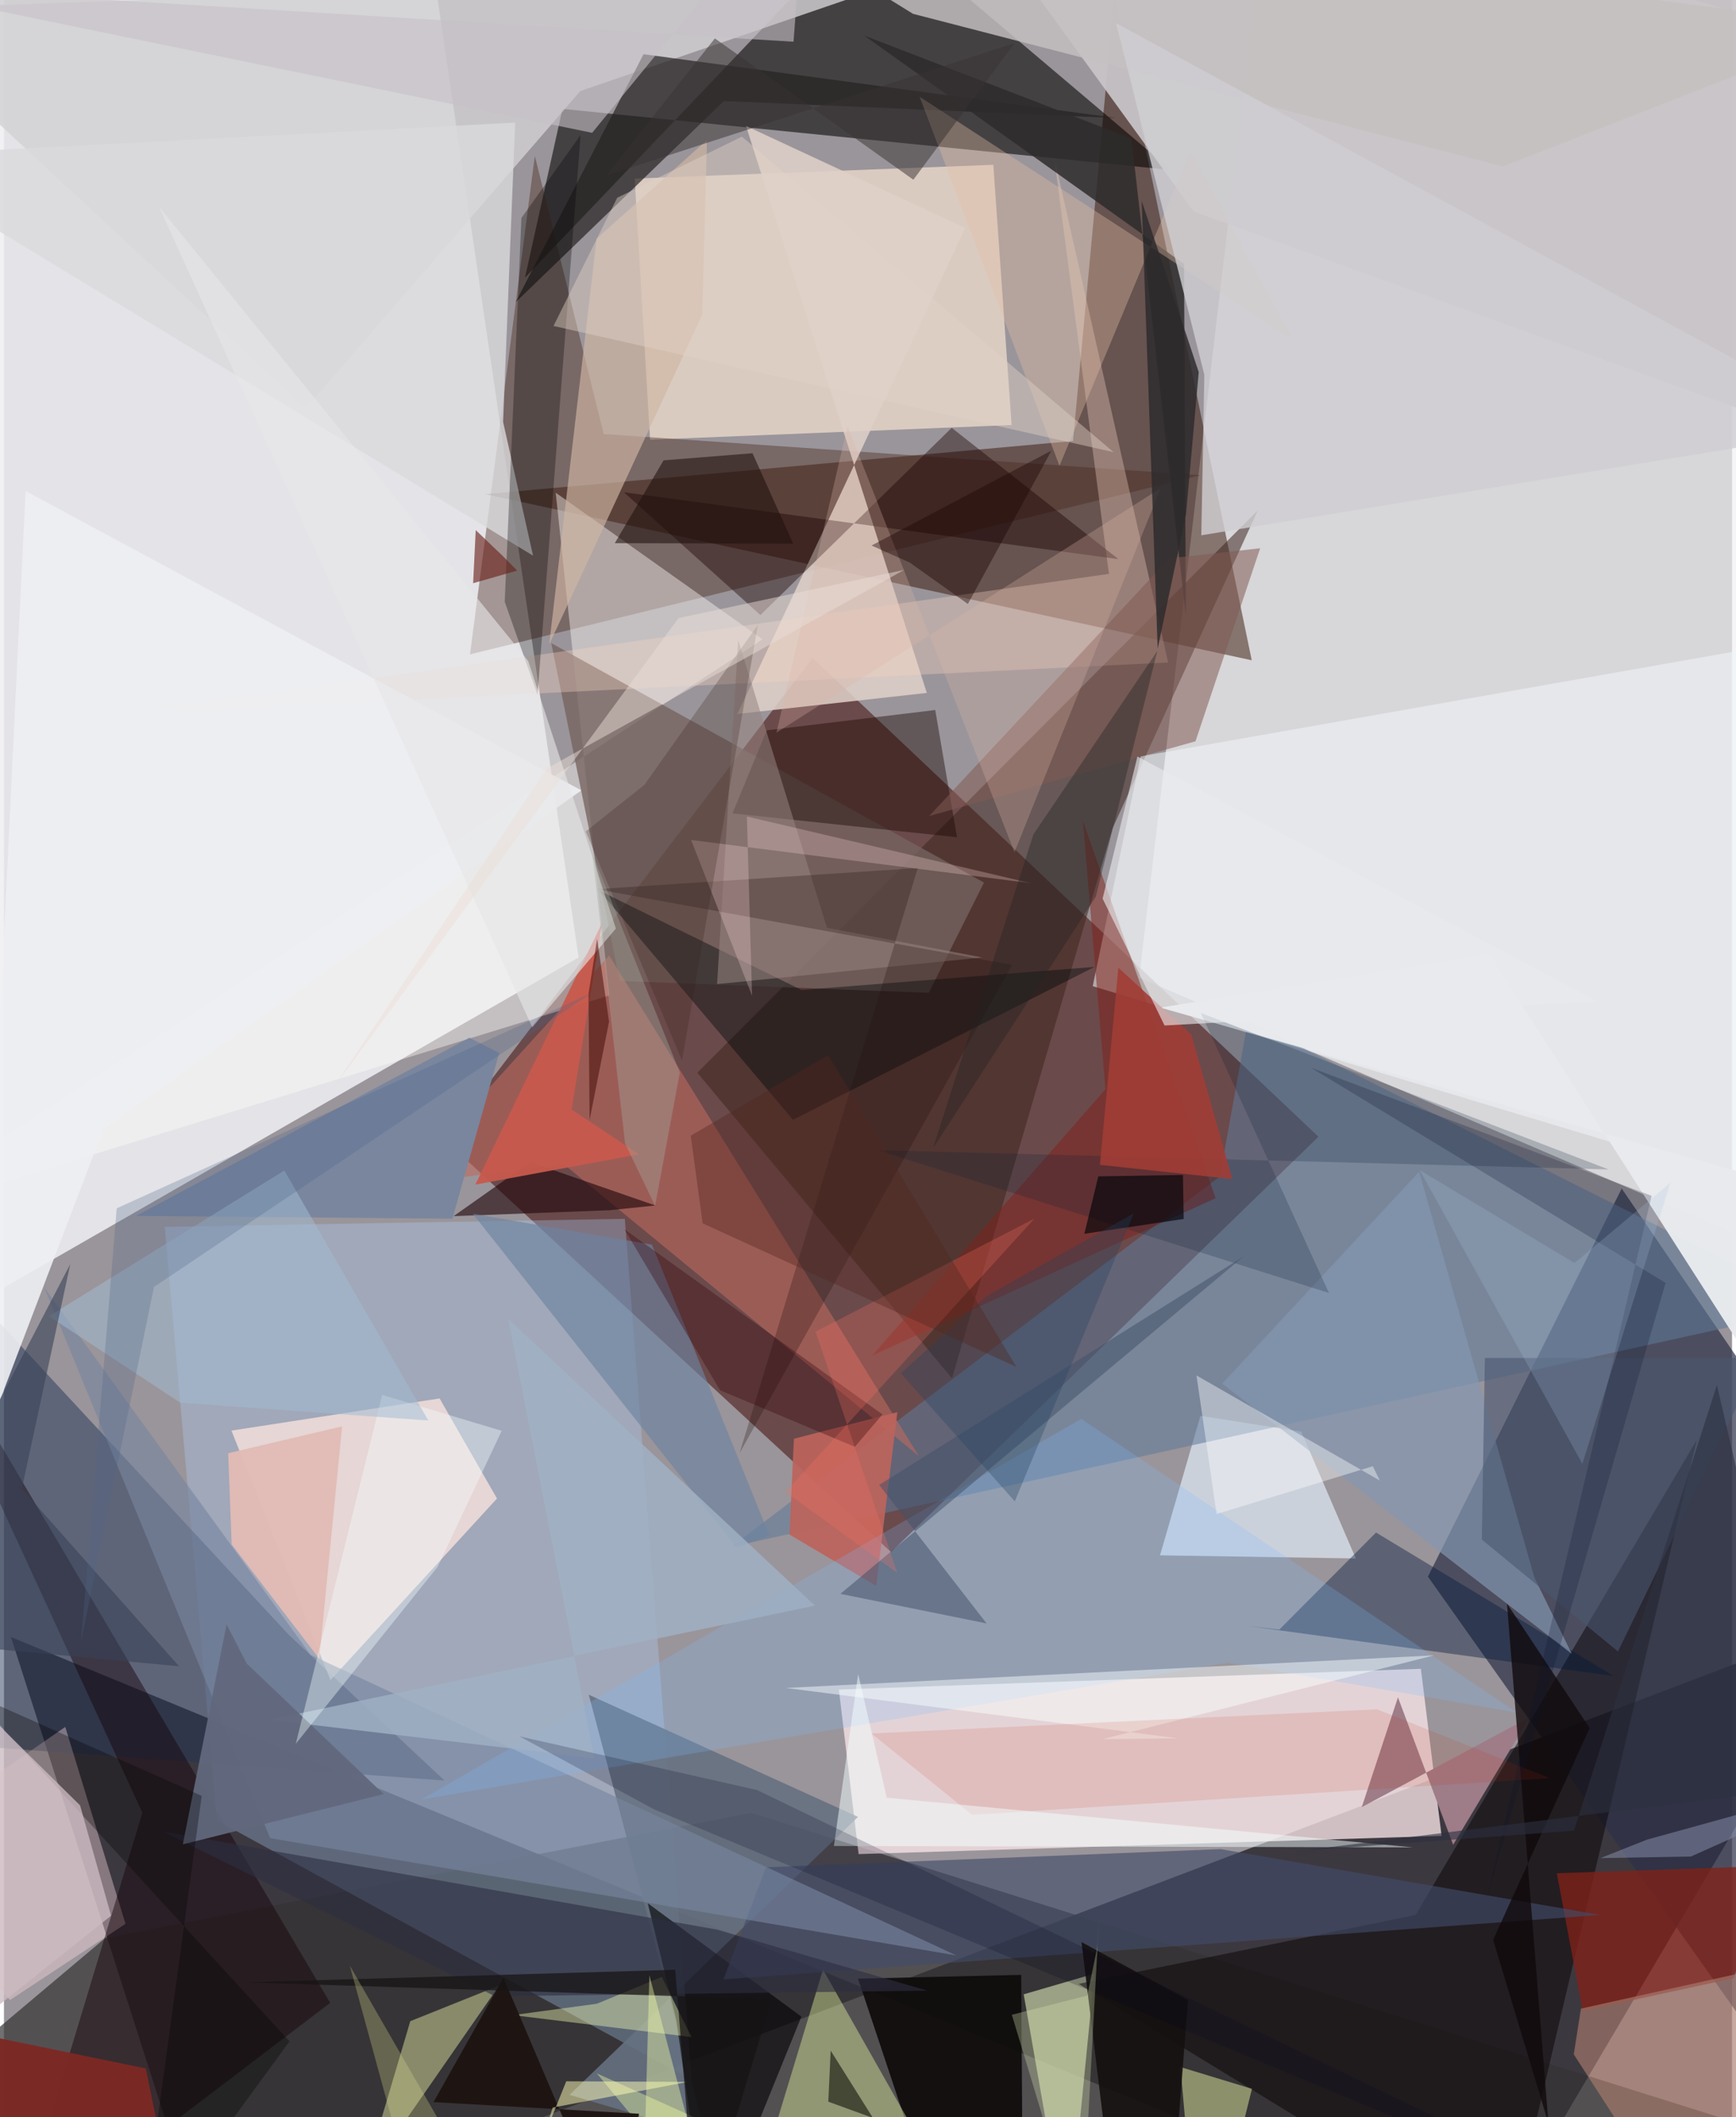 <svg xmlns="http://www.w3.org/2000/svg" width="228" height="278" viewBox="0 0 836 1024"><path fill="#9a959a" d="M0 0h836v1024H0z"/><path fill="#28242b" fill-opacity=".82" d="M97.543 1086L3.403 791.792 718.257 1086 898 781.749z"/><path fill="#efeff2" fill-opacity=".871" d="M277.98 463.108L-2.348 624.098-30.204-19.013 200.73-62z"/><path fill="#f1f1f4" fill-opacity=".706" d="M874.9 612.833L898 24.114 612.275-62l-63.072 534.814z"/><path fill="#3f0500" fill-opacity=".514" d="M213.438 551.523l215.736 199.185 206.728-200.916L391.167 318.16z"/><path fill="#2d3147" fill-opacity=".706" d="M848.048 987.15l-159.17-224.596 93.738-187.712L898 743.85z"/><path fill="#343233" fill-opacity=".698" d="M48.964 937.388l312.548-60.562L898 1045.442l-960-14.616z"/><path fill="#310f01" fill-opacity=".49" d="M517.185 213.295L537.147-1.558l66.491 320.904-370.82-80.345z"/><path fill="#f7e3e6" fill-opacity=".788" d="M695.48 887.957l-282.018 8.814-9.56-79.593 281.572-10.049z"/><path fill="#020100" fill-opacity=".565" d="M419.116-40.99L252.06 134.304l18.127-81.636 294.465 29.559z"/><path fill="#efdcce" fill-opacity=".757" d="M312.572 212.658l174.894-7.083-8.836-125.863-173.502 6.656z"/><path fill="#afd4ff" fill-opacity=".306" d="M300.356 589.498l-222.561 3.89 25.271 287.102 229.63 125.468z"/><path fill="#233555" fill-opacity=".494" d="M-52.368 841.694l265.5 19.49-75.523-70.656L-62 575.21z"/><path fill="#3d251e" fill-opacity=".541" d="M335.443 518.84l123.179 147.79 77.66-265.937 70.296-153.861z"/><path fill="#47281c" fill-opacity=".408" d="M290.158 209.925l288.723 19.92-353.407 86.629 31.353-241.04z"/><path fill="#decfc7" fill-opacity=".867" d="M465.084 110.234L354.838 345.313l91.623-10.162-87.473-274.253z"/><path fill="#ffe6de" fill-opacity=".737" d="M157.955 812.645l-47.907-120.709 100.705-15.564 27.767 48.41z"/><path fill="#c8c3c6" fill-opacity=".941" d="M475.837-35.167L898-58.132v276.983L575.624 102.347z"/><path fill="#d1d0d3" fill-opacity=".816" d="M145.95 197.554l132.888-153.53 167.778-57.558L-62 4.584z"/><path fill="#e3effb" fill-opacity=".659" d="M559.26 752.267l19.56-67.496 48.756 7.644 26.411 61.349z"/><path fill="#f1f5f8" fill-opacity=".545" d="M893.78 305.133l-343.904 60.703-23.167 111.153 339.504 102.09z"/><path fill="#fffcf8" fill-opacity=".42" d="M266.918 238.295l25.904 243.153L-62 590.818 366.974 309.21z"/><path fill="#5f799a" fill-opacity=".553" d="M351.852 748.126l236.366-179.078 13.62-75.456L878.32 632.214z"/><path fill="#c3cfa4" fill-opacity=".706" d="M493.318 964.578l34.074-9.938 3.369-33.03L514.57 1086z"/><path fill="#080004" fill-opacity=".486" d="M818.876 696.553L726.996 1086 519.912 959.516l163.015-33.34z"/><path fill="#242121" fill-opacity=".698" d="M348.255 48.87l189.87 8.206-228.72-30.858-61.884 119.981z"/><path fill="#0f0b0b" fill-opacity=".918" d="M492.593 1027.557l-.479-72.381-78.933 1.83 40.334 120.921z"/><path fill="#756360" fill-opacity=".776" d="M447.4 480.19l-149.475-5.74-33.15-163.387 209.347 115.803z"/><path fill="#be6a5e" fill-opacity=".588" d="M292.753 462.158L191.965 573.296l78.65-10.412 172.002 141.382z"/><path fill="#667180" fill-opacity=".898" d="M273.604 1013.205l139.573-134.448-130.263-59.079 56.55 212.974z"/><path fill="#030002" fill-opacity=".616" d="M340.832 1086l-15.59-109.123-13.769-56.335 74.302 54.844z"/><path fill="#ffdde4" fill-opacity=".384" d="M2.961 967.337L-62 898.548l91.655-63.294 29.138 95.232z"/><path fill="#edfca3" fill-opacity=".404" d="M471.776 1086l-185.001-83.199L355.772 1086l40.457-133.36z"/><path fill="#f2f9ad" fill-opacity=".439" d="M164.504 1086h-12.162l87.187-125.636-42.959 17.198z"/><path fill="#150007" fill-opacity=".451" d="M-62 596.625l219.824 372.09L3.725 1086l63.239-209.26z"/><path fill="#f7d5c3" fill-opacity=".345" d="M58.175 345.175l476.389-67.622-26.635-202.187 55.29 245.062z"/><path fill="#812118" fill-opacity=".769" d="M856.26 902.43l-19.575 54.382-72.974 15.812-12.477-66.602z"/><path fill="#e7e9ec" fill-opacity=".988" d="M559.396 487.346L898 583.306v157.985l-179.464-279.92z"/><path fill="#00183a" fill-opacity=".4" d="M616.965 788.184l46.801-46.957 114.911 69.375-176.843-24.15z"/><path fill="#9e7c88" d="M738.056 830.587l-81.186 43.46 17.51-53.097 26.695 71.309z"/><path fill="#190602" fill-opacity=".424" d="M369.003 353.244l81.53-9.838 10.518 61.547-108.598-11.564z"/><path fill="#424c69" fill-opacity=".639" d="M588.58 894.35l183.613 31.842-424.081 31.17 20.508-54.208z"/><path fill="#bb645d" fill-opacity=".941" d="M421.928 767l-41.919-24.8 2.16-46.327 50.035-12.859z"/><path fill="#1a0000" fill-opacity=".408" d="M299.896 238.088l66.045 59.388 92.558-90.554 80.624 63.505z"/><path fill="#8497b2" fill-opacity=".682" d="M589.383 669.203l169.068 130.673-18.039-36.831-55.807-196.273z"/><path fill="#eeeff2" fill-opacity=".902" d="M48.224 545.762l-60.46 158.474 22.698-466.779 268.88 144.819z"/><path fill="#77859f" fill-opacity=".624" d="M128.76 889.021l332.022 56.787-312.422-145.42L19.574 622.877z"/><path fill="#dad9dc" fill-opacity=".804" d="M241.475 204.096l5.837-144.787L-62 75.55l317.966 193.21z"/><path fill="#822018" fill-opacity=".498" d="M420.081 655.596l112.796-128.78-10.937-129.832 64.225 182.537z"/><path fill="#020a0e" fill-opacity=".424" d="M287.997 430.746l97.871 48.082 141.737-11.174-145.895 73.96z"/><path fill="#d0b6a3" fill-opacity=".659" d="M340.095 67.75l-53.391 47.656-22.935 196.312 74.107-159.6z"/><path fill="#2d2b2c" fill-opacity=".843" d="M571.77 297.7L545.44 67.002 416.168 17.195l154.727 110.49z"/><path fill="#e4f0a2" fill-opacity=".494" d="M584.924 1086l18.823-75.708-34.602-10.54 7.47 83.954z"/><path fill="#020002" fill-opacity=".302" d="M250.338 105.41l28.612-40.08-20.827 270.733-15.872-45.016z"/><path fill="#e2bfa2" fill-opacity=".369" d="M623.936 164.44L442.983 46.815l67.654 178.507L573.84 73.269z"/><path fill="#7bbffe" fill-opacity=".224" d="M732 828.343L592.217 804.15l-390.186 66.182L521.15 686.281z"/><path fill="#0d2039" fill-opacity=".224" d="M422.517 556.267l218.485 69.106-61.967-135.41 197.159 75.651z"/><path fill="#815a53" fill-opacity=".537" d="M607.707 265.179l-31.28 93.362-128.844 36.148 116.176-124.623z"/><path fill="#79869e" d="M216.942 589.432l22.66-80.13-14.437-7.37-161.218 86.16z"/><path fill="#c5bfc0" fill-opacity=".824" d="M439.771 6.686L328.597-62 898 12.907 725.15 80.52z"/><path fill="#2d2f42" fill-opacity=".608" d="M344.894 933.274L76.646 885.75l160.884 79.76 209.169-2.705z"/><path fill="#1f060b" fill-opacity=".612" d="M292.975 585.347l-75.43 2.861 37.026-26.142 60.548 20.984z"/><path fill="#6d83a1" fill-opacity=".643" d="M354.607 748.518L226.817 587.05l86.68 14.952 56.822 140.763z"/><path fill="#14100f" fill-opacity=".898" d="M539.206 1086l-17.929-146.7 51.555 28.057-4.655 59.581z"/><path fill="#43526b" fill-opacity=".529" d="M475.367 785.194l-70.72-14.305 195.174-163.288L423.407 718.21z"/><path fill="#968380" fill-opacity=".541" d="M473.241 463.097l-75.105-14.382-42.941-139.138-10.213 166.4z"/><path fill="#f6fdb4" fill-opacity=".412" d="M332.597 985.246l-14.35-29.095-31.38 12.979-40.676 5.512z"/><path fill="#100a0c" fill-opacity=".784" d="M767.094 835.795l-39.974-60.206 20.067 251.436-26.762-88.807z"/><path fill="#f8ffff" fill-opacity=".471" d="M568.001 840.75l-36.49.402 160.333-40.515L378.271 816.4z"/><path fill="#7d2824" fill-opacity=".961" d="M86.16 1086l-17.537-85.58-106.38-21.866L-62 1086z"/><path fill="#a0b0c4" fill-opacity=".827" d="M285.595 850.433l-41.8-212.76 148.48 138.883-263.952 55.242z"/><path fill="#dbb5a7" fill-opacity=".282" d="M488.866 412.176l70.82-176.159-185.981 118.345 34.372-148.304z"/><path fill="#210f0e" fill-opacity=".278" d="M487.748 466.7L355.912 702.747l86.152-282.9-155.43 10.217z"/><path fill="#a87a6c" fill-opacity=".655" d="M810.526 1072.618l-51.1-78.99 3.471-22.133L898 941.487z"/><path fill="#cfced1" fill-opacity=".816" d="M898 206.776l-318.76 52.131 1.474-77.621-42.736-170.124z"/><path fill="#e2bbb5" fill-opacity=".961" d="M163.571 689.903l-55.083 12.97 1.668 44.098 42.383 55.332z"/><path fill="#c52d10" fill-opacity=".122" d="M747.852 860.025l-83.658-33.308-244.577 11.697 48.775 39.345z"/><path fill="#a13d36" fill-opacity=".894" d="M539.128 468.072l35.287 32.308 19.868 69.898-64.08-6.889z"/><path fill="#fad6d9" fill-opacity=".275" d="M361.91 481.597l-29.497-75.335 164.25 20.89-137.259-32.242z"/><path fill="#342318" fill-opacity=".251" d="M328.024 512.962l36.703-210.72-54.93 77.385-28.33 22.522z"/><path fill="#c7594d" fill-opacity=".953" d="M274.58 536.657l32.639 21.629-79.178 14.662 61.379-126.745z"/><path fill="#62687d" fill-opacity=".945" d="M183.692 867.74l-66.269-63.168-9.717-18.894-21.186 106.38z"/><path fill="#200f0c" fill-opacity=".557" d="M295.495 262.725l86.294.204-19.658-43.713-43.023 3.444z"/><path fill="#1e1512" fill-opacity=".973" d="M307.217 1022.351L296.692 1086l-55.03-129.406-33.86 60.13z"/><path fill="#2d2b2d" fill-opacity=".831" d="M558.135 313.677l13.697-64.828 6.167-68.871-27.585-82.727z"/><path fill="#e6e6e8" fill-opacity=".612" d="M255.577 496.87L75.06 100.061 253.6 319.646l42.435 129.446z"/><path fill="#fefdb6" fill-opacity=".506" d="M272.014 1006.651l-12.334 30.65 5.796-17.948 65.367-12.411z"/><path fill="#000408" fill-opacity=".647" d="M529.427 568.954l-6.756 27.777 48.05-7.161-.367-21.284z"/><path fill="#f2ffff" fill-opacity=".49" d="M413.239 809.652l13.852 59.857 254.598 24.003-280.186-.677z"/><path fill="#48566f" fill-opacity=".596" d="M716.421 656.805l133.225.032-68.821 141.927-65.879-54.126z"/><path fill="#f2ffff" fill-opacity=".384" d="M141.184 843.402l68.659-85.635 30.969-65.733-57.853-17.367z"/><path fill="#330009" fill-opacity=".325" d="M346.465 672.433l65.183 27.357 13.34-15.697-124.809-89.537z"/><path fill="#a2bad2" fill-opacity=".525" d="M205.286 687.046l-119.904-8.57-63.6-41.854 113.864-70.502z"/><path fill="#0c152e" fill-opacity=".231" d="M803.842 620.495L632.347 516.448l164.734 61.925-79.715 339.532z"/><path fill="#fdffff" fill-opacity=".396" d="M586.643 732.28l75.561-23.115 3.394 6.917-88.681-50.82z"/><path fill="#010002" fill-opacity=".306" d="M65.997 1086l72.163-98.674-154.39-168.515 111.918 49.795z"/><path fill="#7c859f" fill-opacity=".596" d="M772.28 898.713l43.831-.79L898 861.288 794.91 889.75z"/><path fill="#171414" fill-opacity=".733" d="M371.379 966.936L335.507 1086l-10.77-133.28-208.466 6.065z"/><path fill="#c5c1c5" fill-opacity=".592" d="M284.546 64.24L387.976-62l-5.997 82.188L-62-6.906z"/><path fill="#010223" fill-opacity=".196" d="M249.407 839.808l65.07 35.31L821.356 1086l-457.04-220.221z"/><path fill="#25261a" fill-opacity=".694" d="M552.964 1072.598l-154.166-56.086 1.147-24.69L459.087 1086z"/><path fill="#acc3de" fill-opacity=".212" d="M763.59 707.963l42.57-135.884-46.361 38.784-74.895-44.935z"/><path fill="#202324" fill-opacity=".38" d="M528.19 433.697l-78.746 121.711 48.568-151.814 59.992-88.795z"/><path fill="#682119" fill-opacity=".624" d="M226.97 282.081l21.314-6.103-7.167-7.249-12.885-12.315z"/><path fill="#383232" fill-opacity=".506" d="M343.923 18.57l96.024 68.356 48.96-66.067-197.498 64z"/><path fill="#e2d3c8" fill-opacity=".431" d="M265.852 157.659l30.824-62.007L356.98 66.09l179.838 152.613z"/><path fill="#374257" fill-opacity=".588" d="M-62 792.187l146.7 13.725-76.06-85.82L32.103 611.36z"/><path fill="#ddeab2" fill-opacity=".31" d="M487.59 974.479l36.503-9.33 4.97-23.993-7.85 144.844z"/><path fill="#190304" fill-opacity=".404" d="M466.308 292.126l40.45-74.198-87.038 45.92 18.55 8.281z"/><path fill="#eaddd7" fill-opacity=".478" d="M326.307 298.959L435.5 275.633l-172.703 95.954-104.743 156.419z"/><path fill="#a6ac9d" fill-opacity=".388" d="M326.958 518.74l-42.353-105.988 15.87 140.259 14.53 30.164z"/><path fill="#ccbbc1" fill-opacity=".78" d="M51.831 926.539L36.815 873.19-62 775.79l12.712 231.337z"/><path fill="#1f425d" fill-opacity=".322" d="M475.256 626.972l-41.388 37.24 55.15 61.93 57.58-139.335z"/><path fill="#e8e9ed" fill-opacity=".62" d="M561.471 495.995l-29.976-61.385 16.85-68.714 222.5 118.456z"/><path fill="#3e0903" fill-opacity=".506" d="M282.799 480.63l4.151-26.588 5.779 40.113-9.43 47.566z"/><path fill="#2c3040" fill-opacity=".604" d="M828.676 669.9l45.141 194.306-247.046 31.036 132.74-9.82z"/><path fill="#d9dc8b" fill-opacity=".294" d="M245.3 1086l-20.606-25.6-20.431 25.6-36.952-135.297z"/><path fill="#f6ffa7" fill-opacity=".408" d="M308.668 1086l160.86-4.578-137.648-51.356-19.643-74.745z"/><path fill="#fd7162" fill-opacity=".259" d="M498.5 589.396l-105.827 54.665 39.561 116.75-54.157-39.139z"/><path fill="#4d648a" fill-opacity=".267" d="M37.285 794.114l35.3-171.677 212.012-142.312L54.545 584.418z"/><path fill="#522820" fill-opacity=".392" d="M489.88 661.202l-151.872-69.515-5.763-42.4 66.45-38.858z"/></svg>